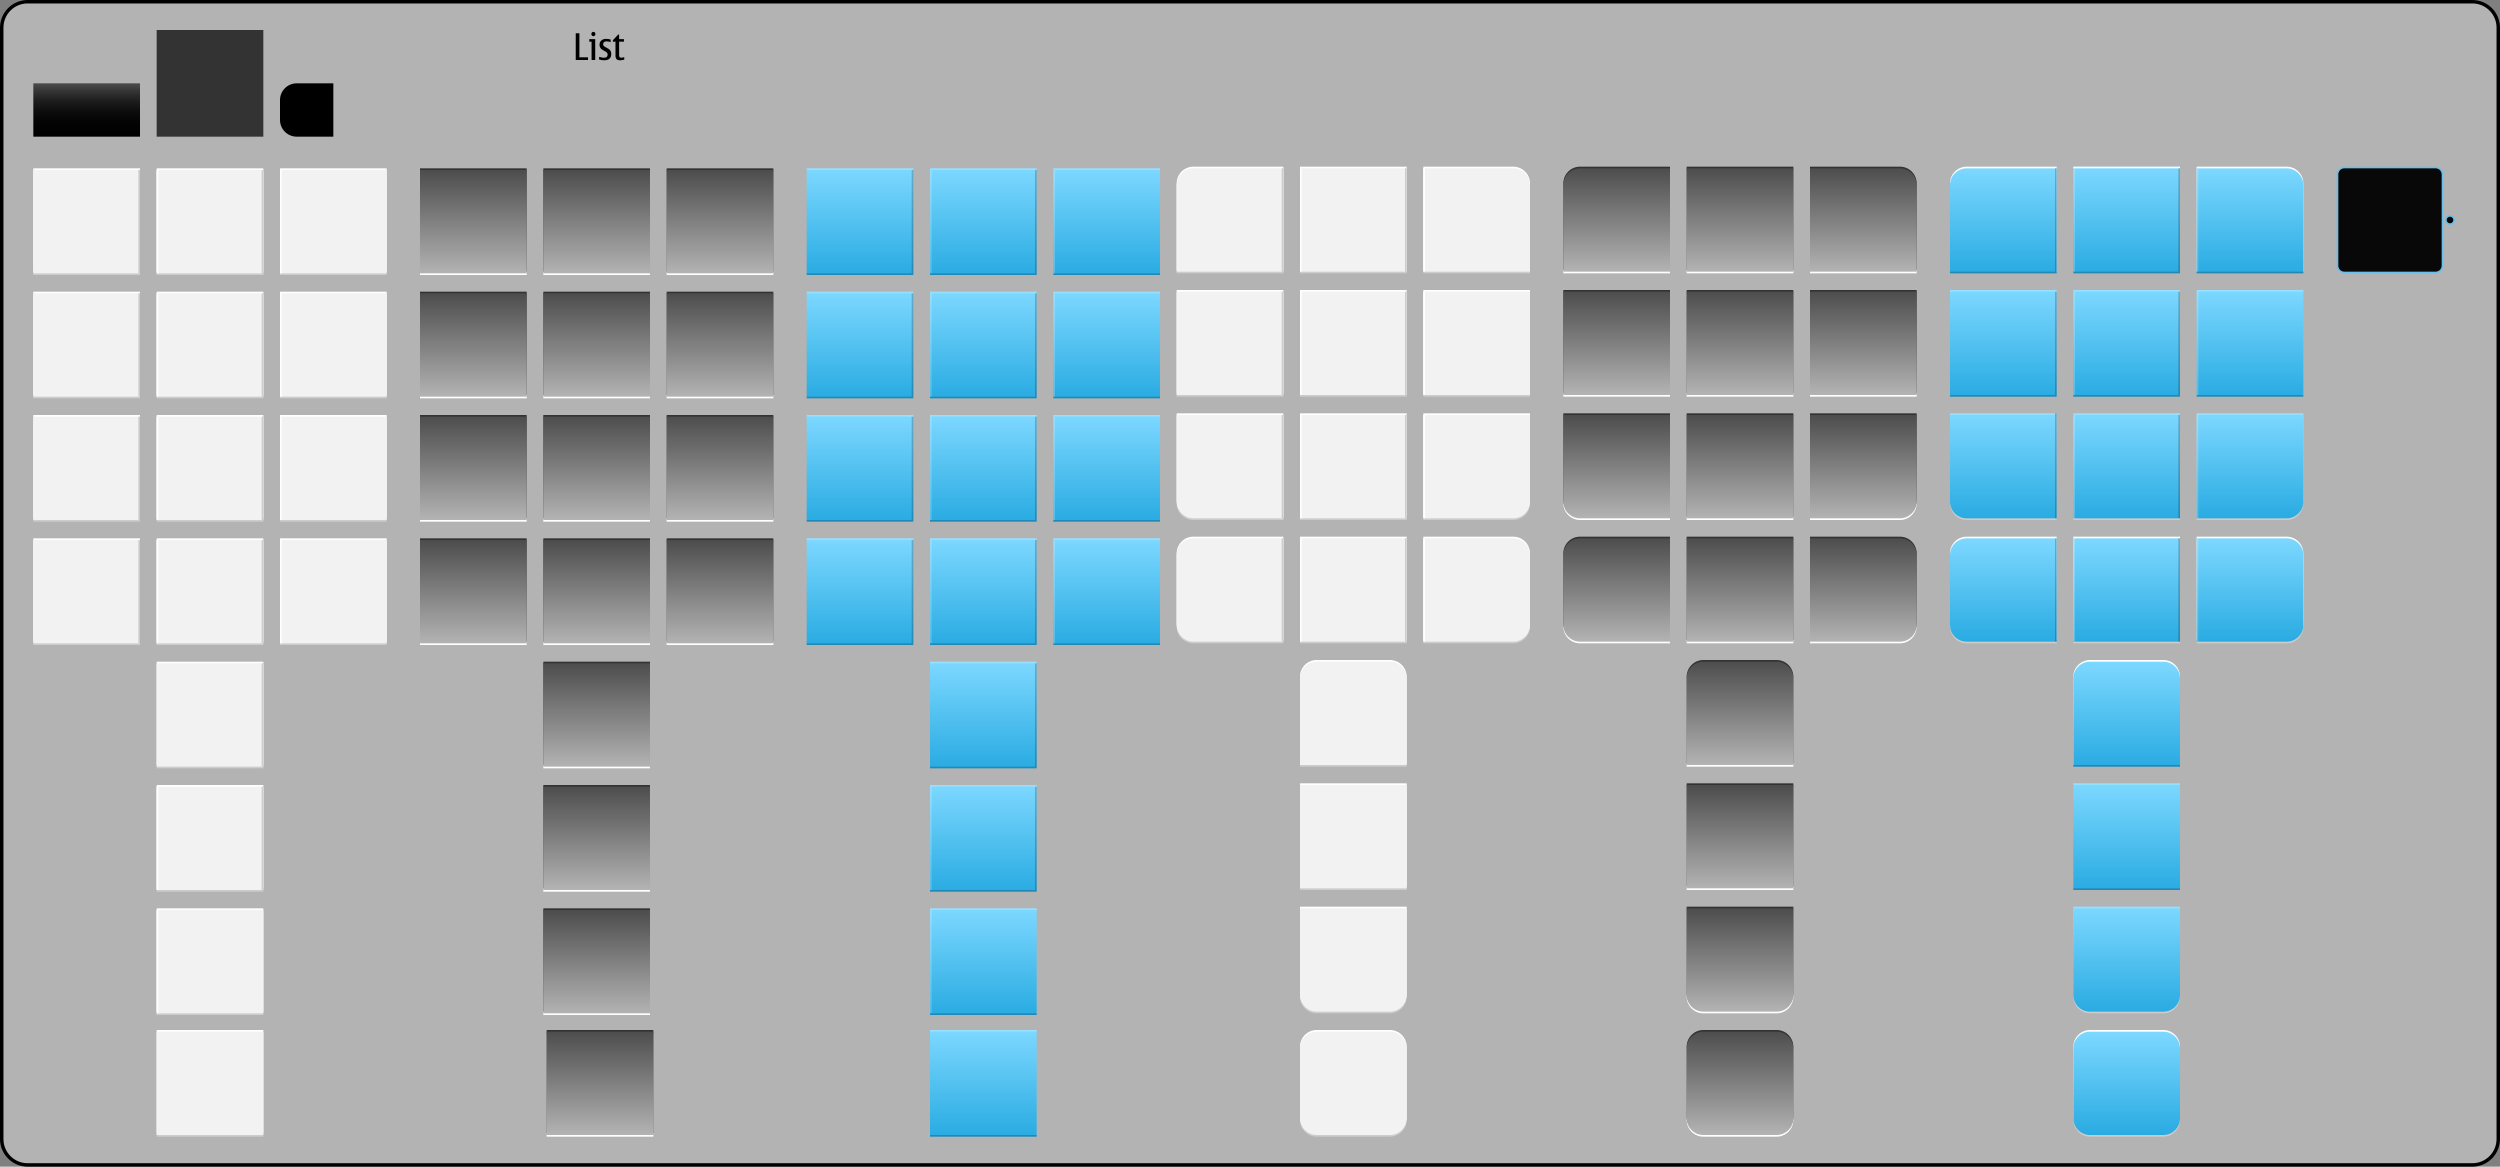 <?xml version="1.0" encoding="iso-8859-1"?>
<!-- Generator: Adobe Illustrator 14.0.0, SVG Export Plug-In . SVG Version: 6.00 Build 43363)  -->
<!DOCTYPE svg PUBLIC "-//W3C//DTD SVG 1.1//EN" "http://www.w3.org/Graphics/SVG/1.1/DTD/svg11.dtd">
<svg version="1.1" id="meegotouch-list-layer" xmlns="http://www.w3.org/2000/svg" xmlns:xlink="http://www.w3.org/1999/xlink"
	 x="0px" y="0px" width="1500px" height="700px" viewBox="0 0 1500 700" style="enable-background:new 0 0 1500 700;"
	 xml:space="preserve">
<rect x="0" y="0" width="1500" height="700" fill="#808080" stroke="none"/>
<g id="meegotouch-list">
	<g id="MeegotouchListThemeTemplateHelper">
		<g>
			<path style="fill:#B3B3B3;" d="M16.562,698.965C8,698.965,1.035,692,1.035,683.438V16.562C1.035,8,8,1.035,16.562,1.035h1466.877
				c8.562,0,15.526,6.965,15.526,15.526v666.877c0,8.562-6.965,15.526-15.526,15.526H16.562z"/>
			<g>
				<path d="M1483.438,2.07c7.99,0,14.491,6.5,14.491,14.491v666.877c0,7.99-6.501,14.491-14.491,14.491H16.562
					c-7.991,0-14.491-6.501-14.491-14.491V16.562c0-7.991,6.5-14.491,14.491-14.491H1483.438 M1483.438,0H16.562
					C7.453,0,0,7.453,0,16.562v666.877C0,692.547,7.453,700,16.562,700h1466.877c9.108,0,16.562-7.453,16.562-16.562V16.562
					C1500,7.453,1492.547,0,1483.438,0L1483.438,0z"/>
			</g>
		</g>
		<path d="M345.439,35.998V19.969h2.206v14.417h5.168v1.612H345.439z"/>
		<path d="M357.131,35.998h-2.185V24.989h-1.363v-1.495h3.548V35.998z M356.044,19.108c0.334,0,0.624,0.129,0.866,0.387
			c0.242,0.259,0.364,0.563,0.364,0.914c0,0.358-0.12,0.665-0.359,0.919c-0.239,0.255-0.53,0.382-0.871,0.382
			c-0.348,0-0.644-0.127-0.882-0.382c-0.24-0.254-0.359-0.561-0.359-0.919c0-0.366,0.119-0.674,0.359-0.925
			C355.4,19.234,355.696,19.108,356.044,19.108z"/>
		<path d="M362.535,36.17c-0.896,0-1.918-0.139-3.066-0.418v-1.646c1.23,0.351,2.201,0.526,2.912,0.526
			c0.731,0,1.282-0.159,1.65-0.479c0.37-0.318,0.555-0.797,0.555-1.436c0-0.372-0.117-0.721-0.35-1.048
			c-0.232-0.325-0.814-0.726-1.742-1.198c-0.596-0.301-1.076-0.586-1.446-0.855c-0.369-0.269-0.684-0.631-0.944-1.086
			c-0.259-0.455-0.389-1.02-0.389-1.693c0-1.082,0.367-1.939,1.103-2.574c0.734-0.635,1.677-0.951,2.824-0.951
			c1.006,0,1.915,0.133,2.728,0.397v1.569c-0.855-0.309-1.685-0.462-2.491-0.462c-0.67,0-1.171,0.15-1.501,0.451
			c-0.333,0.302-0.498,0.753-0.498,1.354c0,0.316,0.105,0.611,0.317,0.887c0.212,0.277,0.741,0.626,1.589,1.049
			c0.616,0.301,1.125,0.594,1.528,0.877s0.743,0.666,1.021,1.15c0.276,0.482,0.415,1.09,0.415,1.822
			c0,1.232-0.364,2.168-1.093,2.806C364.929,35.852,363.889,36.17,362.535,36.17z"/>
		<path d="M371.978,36.17c-0.929,0-1.608-0.227-2.039-0.682s-0.646-1.182-0.646-2.178v-8.321h-1.57v-0.86l3.188-3.408h0.565v2.773
			h2.901v1.495h-2.901v7.945c0,0.681,0.105,1.13,0.317,1.349s0.533,0.328,0.964,0.328c0.443,0,1.046-0.104,1.804-0.312v1.483
			C373.646,36.041,372.785,36.17,371.978,36.17z"/>
	</g>
	<g id="meegotouch-scroll-bubble-arrow">
		<polygon style="opacity:0;" points="1466,124 1474,132 1466,140 		"/>
		<g style="opacity:0.95;">
			<path d="M1470,134.5c-1.379,0-2.5-1.122-2.5-2.5s1.121-2.5,2.5-2.5s2.5,1.122,2.5,2.5S1471.379,134.5,1470,134.5L1470,134.5z"/>
			<path style="fill:#66C0EF;" d="M1470,130c1.103,0,2,0.897,2,2s-0.897,2-2,2s-2-0.897-2-2S1468.897,130,1470,130 M1470,129
				c-1.657,0-3,1.343-3,3c0,1.656,1.343,3,3,3s3-1.344,3-3C1473,130.343,1471.657,129,1470,129L1470,129z"/>
		</g>
	</g>
	<g id="meegotouch-scroll-bubble-background">
		<g style="opacity:0.95;">
			<path d="M1406.619,163.5c-2.271,0-4.119-1.848-4.119-4.119v-54.763c0-2.271,1.848-4.119,4.119-4.119h54.762
				c2.271,0,4.119,1.848,4.119,4.119v54.763c0,2.271-1.848,4.119-4.119,4.119H1406.619z"/>
			<path style="fill:#66C0EF;" d="M1461.381,101c1.996,0,3.619,1.623,3.619,3.619v54.763c0,1.996-1.623,3.619-3.619,3.619h-54.762
				c-1.996,0-3.619-1.623-3.619-3.619v-54.763c0-1.996,1.623-3.619,3.619-3.619H1461.381 M1461.381,100h-54.762
				c-2.541,0-4.619,2.079-4.619,4.619v54.763c0,2.54,2.078,4.619,4.619,4.619h54.762c2.541,0,4.619-2.079,4.619-4.619v-54.763
				C1466,102.079,1463.922,100,1461.381,100L1461.381,100z"/>
		</g>
	</g>
	<g id="meegotouch-list-background-selected">
		<path style="fill:#CCCCCC;" d="M1308,672c0,5.5-4.5,10-10,10h-44c-5.5,0-10-4.5-10-10v-42c0-5.5,4.5-10,10-10h44
			c5.5,0,10,4.5,10,10V672z"/>
		<path style="fill:#FFFFFF;" d="M1308,670c0,5.5-4.5,10-10,10h-44c-5.5,0-10-4.5-10-10v-42c0-5.5,4.5-10,10-10h44
			c5.5,0,10,4.5,10,10V670z"/>
		<linearGradient id="SVGID_1_" gradientUnits="userSpaceOnUse" x1="1276" y1="681" x2="1276" y2="619">
			<stop  offset="0" style="stop-color:#29ABE2"/>
			<stop  offset="1" style="stop-color:#7DD8FF"/>
		</linearGradient>
		<path style="fill:url(#SVGID_1_);" d="M1308,671c0,5.5-4.5,10-10,10h-44c-5.5,0-10-4.5-10-10v-42c0-5.5,4.5-10,10-10h44
			c5.5,0,10,4.5,10,10V671z"/>
	</g>
	<g id="meegotouch-list-background-selected-vertical-bottom">
		<path style="fill:#CCCCCC;" d="M1308,545v53c0,5.5-4.5,10-10,10h-44c-5.5,0-10-4.5-10-10v-53H1308z"/>
		<linearGradient id="SVGID_2_" gradientUnits="userSpaceOnUse" x1="1276" y1="607" x2="1276" y2="544">
			<stop  offset="0" style="stop-color:#29ABE2"/>
			<stop  offset="1" style="stop-color:#7DD8FF"/>
		</linearGradient>
		<path style="fill:url(#SVGID_2_);" d="M1308,544v53c0,5.5-4.5,10-10,10h-44c-5.5,0-10-4.5-10-10v-53H1308z"/>
		<rect x="1244" y="544" style="opacity:0.2;fill:#FFFFFF;" width="64" height="1"/>
	</g>
	<g id="meegotouch-list-background-selected-vertical-center">
		<linearGradient id="SVGID_3_" gradientUnits="userSpaceOnUse" x1="1276" y1="534" x2="1276" y2="470">
			<stop  offset="0" style="stop-color:#29ABE2"/>
			<stop  offset="1" style="stop-color:#7DD8FF"/>
		</linearGradient>
		<rect x="1244" y="470" style="fill:url(#SVGID_3_);" width="64" height="64"/>
		<rect x="1244" y="533" style="opacity:0.2;" width="64" height="1"/>
		<rect x="1244" y="470.001" style="opacity:0.2;fill:#FFFFFF;" width="64" height="1"/>
	</g>
	<g id="meegotouch-list-background-selected-vertical-top">
		<path style="fill:#FFFFFF;" d="M1244,459v-53c0-5.5,4.5-10,10-10h44c5.5,0,10,4.5,10,10v53H1244z"/>
		<linearGradient id="SVGID_4_" gradientUnits="userSpaceOnUse" x1="1276" y1="460" x2="1276" y2="397">
			<stop  offset="0" style="stop-color:#29ABE2"/>
			<stop  offset="1" style="stop-color:#7DD8FF"/>
		</linearGradient>
		<path style="fill:url(#SVGID_4_);" d="M1244,460v-53c0-5.5,4.5-10,10-10h44c5.5,0,10,4.5,10,10v53H1244z"/>
		<rect x="1244" y="459" style="opacity:0.2;" width="64" height="1"/>
	</g>
	<g id="meegotouch-list-background-selected-horizontal-right">
		<path style="fill:#CCCCCC;" d="M1318,324h54c5.5,0,10,4.5,10,10v42c0,5.5-4.5,10-10,10h-54V324z"/>
		<path style="fill:#FFFFFF;" d="M1318,322h54c5.5,0,10,4.5,10,10v42c0,5.5-4.5,10-10,10h-54V322z"/>
		<linearGradient id="SVGID_5_" gradientUnits="userSpaceOnUse" x1="1350" y1="385" x2="1350" y2="323">
			<stop  offset="0" style="stop-color:#29ABE2"/>
			<stop  offset="1" style="stop-color:#7DD8FF"/>
		</linearGradient>
		<path style="fill:url(#SVGID_5_);" d="M1318,323h54c5.5,0,10,4.5,10,10v42c0,5.5-4.5,10-10,10h-54V323z"/>
		<rect x="1318" y="323" style="opacity:0.2;fill:#FFFFFF;" width="1" height="62"/>
	</g>
	<g id="meegotouch-list-background-selected-horizontal-center">
		<rect x="1244" y="324" style="fill:#CCCCCC;" width="64" height="62"/>
		<rect x="1244" y="322" style="fill:#FFFFFF;" width="64" height="62"/>
		<linearGradient id="SVGID_6_" gradientUnits="userSpaceOnUse" x1="1276" y1="385" x2="1276" y2="323">
			<stop  offset="0" style="stop-color:#29ABE2"/>
			<stop  offset="1" style="stop-color:#7DD8FF"/>
		</linearGradient>
		<rect x="1244" y="323" style="fill:url(#SVGID_6_);" width="64" height="62"/>
		<rect x="1307" y="323" style="opacity:0.2;" width="1" height="62"/>
		<rect x="1244" y="323" style="opacity:0.2;fill:#FFFFFF;" width="1" height="62"/>
	</g>
	<g id="meegotouch-list-background-selected-horizontal-left">
		<path style="fill:#CCCCCC;" d="M1234,386h-54c-5.5,0-10-4.5-10-10v-42c0-5.5,4.5-10,10-10h54V386z"/>
		<path style="fill:#FFFFFF;" d="M1234,384h-54c-5.5,0-10-4.5-10-10v-42c0-5.5,4.5-10,10-10h54V384z"/>
		<linearGradient id="SVGID_7_" gradientUnits="userSpaceOnUse" x1="1202" y1="385" x2="1202" y2="323">
			<stop  offset="0" style="stop-color:#29ABE2"/>
			<stop  offset="1" style="stop-color:#7DD8FF"/>
		</linearGradient>
		<path style="fill:url(#SVGID_7_);" d="M1234,385h-54c-5.5,0-10-4.5-10-10v-42c0-5.5,4.5-10,10-10h54V385z"/>
		<rect x="1233" y="323" style="opacity:0.2;" width="1" height="62"/>
	</g>
	<g id="meegotouch-list-background-selected-bottom-right">
		<path style="fill:#CCCCCC;" d="M1372,312c5.5,0,10-4.5,10-10v-53h-64v63H1372z"/>
		<linearGradient id="SVGID_8_" gradientUnits="userSpaceOnUse" x1="1350" y1="311" x2="1350" y2="248">
			<stop  offset="0" style="stop-color:#29ABE2"/>
			<stop  offset="1" style="stop-color:#7DD8FF"/>
		</linearGradient>
		<path style="fill:url(#SVGID_8_);" d="M1372,311c5.5,0,10-4.5,10-10v-53h-64v63H1372z"/>
		<rect x="1318" y="248" style="opacity:0.2;fill:#FFFFFF;" width="1" height="63"/>
		<rect x="1319" y="248" style="opacity:0.2;fill:#FFFFFF;" width="63" height="1"/>
	</g>
	<g id="meegotouch-list-background-selected-bottom">
		<rect x="1244" y="250" style="fill:#CCCCCC;" width="64" height="62"/>
		<linearGradient id="SVGID_9_" gradientUnits="userSpaceOnUse" x1="1276" y1="311" x2="1276" y2="248">
			<stop  offset="0" style="stop-color:#29ABE2"/>
			<stop  offset="1" style="stop-color:#7DD8FF"/>
		</linearGradient>
		<rect x="1244" y="248" style="fill:url(#SVGID_9_);" width="64" height="63"/>
		<rect x="1244" y="248" style="opacity:0.2;fill:#FFFFFF;" width="64" height="1"/>
		<rect x="1307" y="249" style="opacity:0.2;" width="1" height="62"/>
		<rect x="1244" y="249" style="opacity:0.2;fill:#FFFFFF;" width="1" height="62"/>
	</g>
	<g id="meegotouch-list-background-selected-bottom-left">
		<path style="fill:#CCCCCC;" d="M1170,302c0,5.5,4.5,10,10,10h54v-63h-64V302z"/>
		<linearGradient id="SVGID_10_" gradientUnits="userSpaceOnUse" x1="1202" y1="311" x2="1202" y2="248">
			<stop  offset="0" style="stop-color:#29ABE2"/>
			<stop  offset="1" style="stop-color:#7DD8FF"/>
		</linearGradient>
		<path style="fill:url(#SVGID_10_);" d="M1170,301c0,5.5,4.5,10,10,10h54v-63h-64V301z"/>
		<rect x="1233" y="248" style="opacity:0.2;" width="1" height="63"/>
		<rect x="1170" y="248" style="opacity:0.2;fill:#FFFFFF;" width="63" height="1"/>
	</g>
	<g id="meegotouch-list-background-selected-center-right">
		<linearGradient id="SVGID_11_" gradientUnits="userSpaceOnUse" x1="1350" y1="238" x2="1350" y2="174">
			<stop  offset="0" style="stop-color:#29ABE2"/>
			<stop  offset="1" style="stop-color:#7DD8FF"/>
		</linearGradient>
		<rect x="1318" y="174" style="fill:url(#SVGID_11_);" width="64" height="64"/>
		<rect x="1318" y="237" style="opacity:0.2;" width="64" height="1"/>
		<rect x="1318" y="174" style="opacity:0.2;fill:#FFFFFF;" width="64" height="1"/>
		<rect x="1318" y="175" style="opacity:0.2;fill:#FFFFFF;" width="1" height="62"/>
	</g>
	<g id="meegotouch-list-background-selected-center">
		<linearGradient id="SVGID_12_" gradientUnits="userSpaceOnUse" x1="1276" y1="238" x2="1276" y2="174">
			<stop  offset="0" style="stop-color:#29ABE2"/>
			<stop  offset="1" style="stop-color:#7DD8FF"/>
		</linearGradient>
		<rect x="1244" y="174" style="fill:url(#SVGID_12_);" width="64" height="64"/>
		<rect x="1244" y="237" style="opacity:0.2;" width="64" height="1"/>
		<rect x="1244" y="174" style="opacity:0.2;fill:#FFFFFF;" width="64" height="1"/>
		<rect x="1307" y="175" style="opacity:0.2;" width="1" height="62"/>
		<rect x="1244" y="175" style="opacity:0.2;fill:#FFFFFF;" width="1" height="62"/>
	</g>
	<g id="meegotouch-list-background-selected-center-left">
		<linearGradient id="SVGID_13_" gradientUnits="userSpaceOnUse" x1="1202" y1="238" x2="1202" y2="174">
			<stop  offset="0" style="stop-color:#29ABE2"/>
			<stop  offset="1" style="stop-color:#7DD8FF"/>
		</linearGradient>
		<rect x="1170" y="174" style="fill:url(#SVGID_13_);" width="64" height="64"/>
		<rect x="1170" y="237" style="opacity:0.2;" width="64" height="1"/>
		<rect x="1170" y="174" style="opacity:0.2;fill:#FFFFFF;" width="64" height="1"/>
		<rect x="1233" y="175" style="opacity:0.2;" width="1" height="62"/>
	</g>
	<g id="meegotouch-list-background-selected-top-right">
		<path style="fill:#FFFFFF;" d="M1382,110c0-5.5-4.5-10-10-10h-54v63h64V110z"/>
		<linearGradient id="SVGID_14_" gradientUnits="userSpaceOnUse" x1="1350" y1="164" x2="1350" y2="101">
			<stop  offset="0" style="stop-color:#29ABE2"/>
			<stop  offset="1" style="stop-color:#7DD8FF"/>
		</linearGradient>
		<path style="fill:url(#SVGID_14_);" d="M1382,111c0-5.5-4.5-10-10-10h-54v63h64V111z"/>
		<rect x="1318" y="101" style="opacity:0.2;fill:#FFFFFF;" width="1" height="62"/>
		<rect x="1318" y="163" style="opacity:0.2;" width="64" height="1"/>
	</g>
	<g id="meegotouch-list-background-selected-top-center">
		<linearGradient id="SVGID_15_" gradientUnits="userSpaceOnUse" x1="1276" y1="164" x2="1276" y2="100">
			<stop  offset="0" style="stop-color:#29ABE2"/>
			<stop  offset="1" style="stop-color:#7DD8FF"/>
		</linearGradient>
		<rect x="1244" y="100" style="fill:url(#SVGID_15_);" width="64" height="64"/>
		<rect x="1244" y="163" style="opacity:0.2;" width="64" height="1"/>
		<rect x="1244" y="100" style="fill:#FFFFFF;" width="64" height="1"/>
		<rect x="1307" y="101" style="opacity:0.2;" width="1" height="62"/>
		<rect x="1244" y="101" style="opacity:0.2;fill:#FFFFFF;" width="1" height="62"/>
	</g>
	<g id="meegotouch-list-background-selected-top-left">
		<path style="fill:#FFFFFF;" d="M1170,110c0-5.5,4.5-10,10-10h54v63h-64V110z"/>
		<linearGradient id="SVGID_16_" gradientUnits="userSpaceOnUse" x1="1202" y1="164" x2="1202" y2="101">
			<stop  offset="0" style="stop-color:#29ABE2"/>
			<stop  offset="1" style="stop-color:#7DD8FF"/>
		</linearGradient>
		<path style="fill:url(#SVGID_16_);" d="M1170,111c0-5.5,4.5-10,10-10h54v63h-64V111z"/>
		<rect x="1233" y="101" style="opacity:0.2;" width="1" height="62"/>
		<rect x="1170" y="163" style="opacity:0.2;" width="64" height="1"/>
	</g>
	<g id="meegotouch-list-background-pressed">
		<path style="fill:#FFFFFF;" d="M1076,672c0,5.5-4.5,10-10,10h-44c-5.5,0-10-4.5-10-10v-42c0-5.5,4.5-10,10-10h44
			c5.5,0,10,4.5,10,10V672z"/>
		<path style="fill:#333333;" d="M1076,670c0,5.5-4.5,10-10,10h-44c-5.5,0-10-4.5-10-10v-42c0-5.5,4.5-10,10-10h44
			c5.5,0,10,4.5,10,10V670z"/>
		<linearGradient id="SVGID_17_" gradientUnits="userSpaceOnUse" x1="1044" y1="681" x2="1044" y2="619">
			<stop  offset="0" style="stop-color:#B3B3B3"/>
			<stop  offset="1" style="stop-color:#4D4D4D"/>
		</linearGradient>
		<path style="fill:url(#SVGID_17_);" d="M1076,671c0,5.5-4.5,10-10,10h-44c-5.5,0-10-4.5-10-10v-42c0-5.5,4.5-10,10-10h44
			c5.5,0,10,4.5,10,10V671z"/>
	</g>
	<g id="meegotouch-list-background-pressed-vertical-bottom">
		<path style="fill:#FFFFFF;" d="M1076,546v52c0,5.5-4.5,10-10,10h-44c-5.5,0-10-4.5-10-10v-52H1076z"/>
		<path style="fill:#333333;" d="M1076,544v52c0,5.5-4.5,10-10,10h-44c-5.5,0-10-4.5-10-10v-52H1076z"/>
		<linearGradient id="SVGID_18_" gradientUnits="userSpaceOnUse" x1="1044" y1="607" x2="1044" y2="545">
			<stop  offset="0" style="stop-color:#B3B3B3"/>
			<stop  offset="1" style="stop-color:#4D4D4D"/>
		</linearGradient>
		<path style="fill:url(#SVGID_18_);" d="M1076,545v52c0,5.5-4.5,10-10,10h-44c-5.5,0-10-4.5-10-10v-52H1076z"/>
	</g>
	<g id="meegotouch-list-background-pressed-vertical-center">
		<rect x="1012" y="472" style="fill:#FFFFFF;" width="64" height="62"/>
		<rect x="1012" y="470" style="fill:#333333;" width="64" height="62"/>
		<linearGradient id="SVGID_19_" gradientUnits="userSpaceOnUse" x1="1044" y1="533" x2="1044" y2="471">
			<stop  offset="0" style="stop-color:#B3B3B3"/>
			<stop  offset="1" style="stop-color:#4D4D4D"/>
		</linearGradient>
		<rect x="1012" y="471" style="fill:url(#SVGID_19_);" width="64" height="62"/>
	</g>
	<g id="meegotouch-list-background-pressed-vertical-top">
		<path style="fill:#FFFFFF;" d="M1012,460v-52c0-5.5,4.5-10,10-10h44c5.5,0,10,4.5,10,10v52H1012z"/>
		<path style="fill:#333333;" d="M1012,458v-52c0-5.5,4.5-10,10-10h44c5.5,0,10,4.5,10,10v52H1012z"/>
		<linearGradient id="SVGID_20_" gradientUnits="userSpaceOnUse" x1="1044" y1="459" x2="1044" y2="397">
			<stop  offset="0" style="stop-color:#B3B3B3"/>
			<stop  offset="1" style="stop-color:#4D4D4D"/>
		</linearGradient>
		<path style="fill:url(#SVGID_20_);" d="M1012,459v-52c0-5.5,4.5-10,10-10h44c5.5,0,10,4.5,10,10v52H1012z"/>
	</g>
	<g id="meegotouch-list-background-pressed-horizontal-right">
		<path style="fill:#FFFFFF;" d="M1086,324h54c5.5,0,10,4.5,10,10v42c0,5.5-4.5,10-10,10h-54V324z"/>
		<path style="fill:#333333;" d="M1086,322h54c5.5,0,10,4.5,10,10v42c0,5.5-4.5,10-10,10h-54V322z"/>
		<linearGradient id="SVGID_21_" gradientUnits="userSpaceOnUse" x1="1118" y1="385" x2="1118" y2="323">
			<stop  offset="0" style="stop-color:#B3B3B3"/>
			<stop  offset="1" style="stop-color:#4D4D4D"/>
		</linearGradient>
		<path style="fill:url(#SVGID_21_);" d="M1086,323h54c5.5,0,10,4.5,10,10v42c0,5.5-4.5,10-10,10h-54V323z"/>
	</g>
	<g id="meegotouch-list-background-pressed-horizontal-center">
		<rect x="1012" y="324" style="fill:#FFFFFF;" width="64" height="62"/>
		<rect x="1012" y="322" style="fill:#333333;" width="64" height="62"/>
		<linearGradient id="SVGID_22_" gradientUnits="userSpaceOnUse" x1="1044" y1="385" x2="1044" y2="323">
			<stop  offset="0" style="stop-color:#B3B3B3"/>
			<stop  offset="1" style="stop-color:#4D4D4D"/>
		</linearGradient>
		<rect x="1012" y="323" style="fill:url(#SVGID_22_);" width="64" height="62"/>
	</g>
	<g id="meegotouch-list-background-pressed-horizontal-left">
		<path style="fill:#FFFFFF;" d="M1002,386h-54c-5.5,0-10-4.5-10-10v-42c0-5.5,4.5-10,10-10h54V386z"/>
		<path style="fill:#333333;" d="M1002,384h-54c-5.5,0-10-4.5-10-10v-42c0-5.5,4.5-10,10-10h54V384z"/>
		<linearGradient id="SVGID_23_" gradientUnits="userSpaceOnUse" x1="970" y1="385" x2="970" y2="323">
			<stop  offset="0" style="stop-color:#B3B3B3"/>
			<stop  offset="1" style="stop-color:#4D4D4D"/>
		</linearGradient>
		<path style="fill:url(#SVGID_23_);" d="M1002,385h-54c-5.5,0-10-4.5-10-10v-42c0-5.5,4.5-10,10-10h54V385z"/>
	</g>
	<g id="meegotouch-list-background-pressed-bottom-right">
		<path style="fill:#FFFFFF;" d="M1140,312c5.5,0,10-4.5,10-10v-52h-64v62H1140z"/>
		<path style="fill:#333333;" d="M1140,310c5.5,0,10-4.5,10-10v-52h-64v62H1140z"/>
		<linearGradient id="SVGID_24_" gradientUnits="userSpaceOnUse" x1="1118" y1="311" x2="1118" y2="249">
			<stop  offset="0" style="stop-color:#B3B3B3"/>
			<stop  offset="1" style="stop-color:#4D4D4D"/>
		</linearGradient>
		<path style="fill:url(#SVGID_24_);" d="M1140,311c5.5,0,10-4.5,10-10v-52h-64v62H1140z"/>
	</g>
	<g id="meegotouch-list-background-pressed-center-bottom">
		<rect x="1012" y="250" style="fill:#FFFFFF;" width="64" height="62"/>
		<rect x="1012" y="248" style="fill:#333333;" width="64" height="62"/>
		<linearGradient id="SVGID_25_" gradientUnits="userSpaceOnUse" x1="1044" y1="311" x2="1044" y2="249">
			<stop  offset="0" style="stop-color:#B3B3B3"/>
			<stop  offset="1" style="stop-color:#4D4D4D"/>
		</linearGradient>
		<rect x="1012" y="249" style="fill:url(#SVGID_25_);" width="64" height="62"/>
	</g>
	<g id="meegotouch-list-background-pressed-bottom-left">
		<path style="fill:#FFFFFF;" d="M938,302c0,5.5,4.5,10,10,10h54v-62h-64V302z"/>
		<path style="fill:#333333;" d="M938,300c0,5.5,4.5,10,10,10h54v-62h-64V300z"/>
		<linearGradient id="SVGID_26_" gradientUnits="userSpaceOnUse" x1="970" y1="311" x2="970" y2="249">
			<stop  offset="0" style="stop-color:#B3B3B3"/>
			<stop  offset="1" style="stop-color:#4D4D4D"/>
		</linearGradient>
		<path style="fill:url(#SVGID_26_);" d="M938,301c0,5.5,4.5,10,10,10h54v-62h-64V301z"/>
	</g>
	<g id="meegotouch-list-background-pressed-center-right">
		<rect x="1086" y="176" style="fill:#FFFFFF;" width="64" height="62"/>
		<rect x="1086" y="174" style="fill:#333333;" width="64" height="62"/>
		<linearGradient id="SVGID_27_" gradientUnits="userSpaceOnUse" x1="1118" y1="237" x2="1118" y2="175">
			<stop  offset="0" style="stop-color:#B3B3B3"/>
			<stop  offset="1" style="stop-color:#4D4D4D"/>
		</linearGradient>
		<rect x="1086" y="175" style="fill:url(#SVGID_27_);" width="64" height="62"/>
	</g>
	<g id="meegotouch-list-background-pressed-center">
		<rect x="1012" y="176" style="fill:#FFFFFF;" width="64" height="62"/>
		<rect x="1012" y="174" style="fill:#333333;" width="64" height="62"/>
		<linearGradient id="SVGID_28_" gradientUnits="userSpaceOnUse" x1="1044" y1="237" x2="1044" y2="175">
			<stop  offset="0" style="stop-color:#B3B3B3"/>
			<stop  offset="1" style="stop-color:#4D4D4D"/>
		</linearGradient>
		<rect x="1012" y="175" style="fill:url(#SVGID_28_);" width="64" height="62"/>
	</g>
	<g id="meegotouch-list-background-pressed-center-left">
		<rect x="938" y="176" style="fill:#FFFFFF;" width="64" height="62"/>
		<rect x="938" y="174" style="fill:#333333;" width="64" height="62"/>
		<linearGradient id="SVGID_29_" gradientUnits="userSpaceOnUse" x1="970" y1="237" x2="970" y2="175">
			<stop  offset="0" style="stop-color:#B3B3B3"/>
			<stop  offset="1" style="stop-color:#4D4D4D"/>
		</linearGradient>
		<rect x="938" y="175" style="fill:url(#SVGID_29_);" width="64" height="62"/>
	</g>
	<g id="meegotouch-list-background-pressed-top-right">
		<path style="fill:#FFFFFF;" d="M1150,112c0-5.5-4.5-10-10-10h-54v62h64V112z"/>
		<path style="fill:#333333;" d="M1150,110c0-5.5-4.5-10-10-10h-54v62h64V110z"/>
		<linearGradient id="SVGID_30_" gradientUnits="userSpaceOnUse" x1="1118" y1="163" x2="1118" y2="101">
			<stop  offset="0" style="stop-color:#B3B3B3"/>
			<stop  offset="1" style="stop-color:#4D4D4D"/>
		</linearGradient>
		<path style="fill:url(#SVGID_30_);" d="M1150,111c0-5.5-4.5-10-10-10h-54v62h64V111z"/>
	</g>
	<g id="meegotouch-list-background-pressed-top-center">
		<rect x="1012" y="102" style="fill:#FFFFFF;" width="64" height="62"/>
		<rect x="1012" y="100" style="fill:#333333;" width="64" height="62"/>
		<linearGradient id="SVGID_31_" gradientUnits="userSpaceOnUse" x1="1044" y1="163" x2="1044" y2="101">
			<stop  offset="0" style="stop-color:#B3B3B3"/>
			<stop  offset="1" style="stop-color:#4D4D4D"/>
		</linearGradient>
		<rect x="1012" y="101" style="fill:url(#SVGID_31_);" width="64" height="62"/>
	</g>
	<g id="meegotouch-list-background-pressed-top-left">
		<path style="fill:#FFFFFF;" d="M938,112c0-5.5,4.5-10,10-10h54v62h-64V112z"/>
		<path style="fill:#333333;" d="M938,110c0-5.5,4.5-10,10-10h54v62h-64V110z"/>
		<linearGradient id="SVGID_32_" gradientUnits="userSpaceOnUse" x1="970" y1="163" x2="970" y2="101">
			<stop  offset="0" style="stop-color:#B3B3B3"/>
			<stop  offset="1" style="stop-color:#4D4D4D"/>
		</linearGradient>
		<path style="fill:url(#SVGID_32_);" d="M938,111c0-5.5,4.5-10,10-10h54v62h-64V111z"/>
	</g>
	<g id="meegotouch-list-background">
		<path style="fill:#CCCCCC;" d="M844,672c0,5.5-4.5,10-10,10h-44c-5.5,0-10-4.5-10-10v-42c0-5.5,4.5-10,10-10h44
			c5.5,0,10,4.5,10,10V672z"/>
		<path style="fill:#FFFFFF;" d="M844,670c0,5.5-4.5,10-10,10h-44c-5.5,0-10-4.5-10-10v-42c0-5.5,4.5-10,10-10h44
			c5.5,0,10,4.5,10,10V670z"/>
		<path style="fill:#F2F2F2;" d="M844,671c0,5.5-4.5,10-10,10h-44c-5.5,0-10-4.5-10-10v-42c0-5.5,4.5-10,10-10h44
			c5.5,0,10,4.5,10,10V671z"/>
	</g>
	<g id="meegotouch-list-background-vertical-bottom">
		<path style="fill:#CCCCCC;" d="M844,546v52c0,5.5-4.5,10-10,10h-44c-5.5,0-10-4.5-10-10v-52H844z"/>
		<path style="fill:#FFFFFF;" d="M844,544v52c0,5.5-4.5,10-10,10h-44c-5.5,0-10-4.5-10-10v-52H844z"/>
		<path style="fill:#F2F2F2;" d="M844,545v52c0,5.5-4.5,10-10,10h-44c-5.5,0-10-4.5-10-10v-52H844z"/>
	</g>
	<g id="meegotouch-list-background-vertical-center">
		<rect x="780" y="472" style="fill:#CCCCCC;" width="64" height="62"/>
		<rect x="780" y="470" style="fill:#FFFFFF;" width="64" height="62"/>
		<rect x="780" y="471" style="fill:#F2F2F2;" width="64" height="62"/>
	</g>
	<g id="meegotouch-list-background-vertical-top">
		<path style="fill:#CCCCCC;" d="M780,460v-52c0-5.5,4.5-10,10-10h44c5.5,0,10,4.5,10,10v52H780z"/>
		<path style="fill:#FFFFFF;" d="M780,458v-52c0-5.5,4.5-10,10-10h44c5.5,0,10,4.5,10,10v52H780z"/>
		<path style="fill:#F2F2F2;" d="M780,459v-52c0-5.5,4.5-10,10-10h44c5.5,0,10,4.5,10,10v52H780z"/>
	</g>
	<g id="meegotouch-list-background-horizontal-right">
		<path style="fill:#CCCCCC;" d="M854,324h54c5.5,0,10,4.5,10,10v42c0,5.5-4.5,10-10,10h-54V324z"/>
		<path style="fill:#FFFFFF;" d="M854,322h54c5.5,0,10,4.5,10,10v42c0,5.5-4.5,10-10,10h-54V322z"/>
		<path style="fill:#F2F2F2;" d="M854,323h54c5.5,0,10,4.5,10,10v42c0,5.5-4.5,10-10,10h-54V323z"/>
		<rect x="854" y="323" style="fill:#FFFFFF;" width="1" height="62"/>
	</g>
	<g id="meegotouch-list-background-horizontal-center">
		<rect x="780" y="324" style="fill:#CCCCCC;" width="64" height="62"/>
		<rect x="780" y="322" style="fill:#FFFFFF;" width="64" height="62"/>
		<rect x="780" y="323" style="fill:#F2F2F2;" width="64" height="62"/>
		<rect x="843" y="323" style="fill:#CCCCCC;" width="1" height="62"/>
		<rect x="780" y="323" style="fill:#FFFFFF;" width="1" height="62"/>
	</g>
	<g id="meegotouch-list-background-horizontal-left">
		<path style="fill:#CCCCCC;" d="M770,386h-54c-5.5,0-10-4.5-10-10v-42c0-5.5,4.5-10,10-10h54V386z"/>
		<path style="fill:#FFFFFF;" d="M770,384h-54c-5.5,0-10-4.5-10-10v-42c0-5.5,4.5-10,10-10h54V384z"/>
		<path style="fill:#F2F2F2;" d="M770,385h-54c-5.5,0-10-4.5-10-10v-42c0-5.5,4.5-10,10-10h54V385z"/>
		<rect x="769" y="323" style="fill:#CCCCCC;" width="1" height="62"/>
	</g>
	<g id="meegotouch-list-background-bottom-right">
		<path style="fill:#CCCCCC;" d="M908,312c5.5,0,10-4.5,10-10v-52h-64v62H908z"/>
		<path style="fill:#FFFFFF;" d="M908,310c5.5,0,10-4.5,10-10v-52h-64v62H908z"/>
		<path style="fill:#F2F2F2;" d="M908,311c5.5,0,10-4.5,10-10v-52h-64v62H908z"/>
		<rect x="854" y="249" style="fill:#FFFFFF;" width="1" height="62"/>
	</g>
	<g id="meegotouch-list-background-bottom-center">
		<rect x="780" y="250" style="fill:#CCCCCC;" width="64" height="62"/>
		<rect x="780" y="248" style="fill:#FFFFFF;" width="64" height="62"/>
		<rect x="780" y="249" style="fill:#F2F2F2;" width="64" height="62"/>
		<rect x="843" y="249" style="fill:#CCCCCC;" width="1" height="62"/>
		<rect x="780" y="249" style="fill:#FFFFFF;" width="1" height="62"/>
	</g>
	<g id="meegotouch-list-background-bottom-left">
		<path style="fill:#CCCCCC;" d="M706,302c0,5.5,4.5,10,10,10h54v-62h-64V302z"/>
		<path style="fill:#FFFFFF;" d="M706,300c0,5.5,4.5,10,10,10h54v-62h-64V300z"/>
		<path style="fill:#F2F2F2;" d="M706,301c0,5.5,4.5,10,10,10h54v-62h-64V301z"/>
		<rect x="769" y="249" style="fill:#CCCCCC;" width="1" height="62"/>
	</g>
	<g id="meegotouch-list-background-center-right">
		<rect x="854" y="176" style="fill:#CCCCCC;" width="64" height="62"/>
		<rect x="854" y="174" style="fill:#FFFFFF;" width="64" height="62"/>
		<rect x="854" y="175" style="fill:#F2F2F2;" width="64" height="62"/>
		<rect x="854" y="175" style="fill:#FFFFFF;" width="1" height="62"/>
	</g>
	<g id="meegotouch-list-background-center">
		<rect x="780" y="176" style="fill:#CCCCCC;" width="64" height="62"/>
		<rect x="780" y="174" style="fill:#FFFFFF;" width="64" height="62"/>
		<rect x="780" y="175" style="fill:#F2F2F2;" width="64" height="62"/>
		<rect x="843" y="175" style="fill:#CCCCCC;" width="1" height="62"/>
		<rect x="780" y="175" style="fill:#FFFFFF;" width="1" height="62"/>
	</g>
	<g id="meegotouch-list-background-center-left">
		<rect x="706" y="176" style="fill:#CCCCCC;" width="64" height="62"/>
		<rect x="706" y="174" style="fill:#FFFFFF;" width="64" height="62"/>
		<rect x="706" y="175" style="fill:#F2F2F2;" width="64" height="62"/>
		<rect x="769" y="175" style="fill:#CCCCCC;" width="1" height="62"/>
	</g>
	<g id="meegotouch-list-background-top-right">
		<path style="fill:#CCCCCC;" d="M918,112c0-5.5-4.5-10-10-10h-54v62h64V112z"/>
		<path style="fill:#FFFFFF;" d="M918,110c0-5.5-4.5-10-10-10h-54v62h64V110z"/>
		<path style="fill:#F2F2F2;" d="M918,111c0-5.5-4.5-10-10-10h-54v62h64V111z"/>
		<rect x="854" y="101" style="fill:#FFFFFF;" width="1" height="62"/>
	</g>
	<g id="meegotouch-list-background-top-center">
		<rect x="780" y="102" style="fill:#CCCCCC;" width="64" height="62"/>
		<rect x="780" y="100" style="fill:#FFFFFF;" width="64" height="62"/>
		<rect x="780" y="101" style="fill:#F2F2F2;" width="64" height="62"/>
		<rect x="843" y="101" style="fill:#CCCCCC;" width="1" height="62"/>
		<rect x="780" y="101" style="fill:#FFFFFF;" width="1" height="62"/>
	</g>
	<g id="meegotouch-list-background-top-left">
		<path style="fill:#CCCCCC;" d="M706,112c0-5.5,4.5-10,10-10h54v62h-64V112z"/>
		<path style="fill:#FFFFFF;" d="M706,110c0-5.5,4.5-10,10-10h54v62h-64V110z"/>
		<path style="fill:#F2F2F2;" d="M706,111c0-5.5,4.5-10,10-10h54v62h-64V111z"/>
		<rect x="769" y="101" style="fill:#CCCCCC;" width="1" height="62"/>
	</g>
	<g id="meegotouch-list-fullwidth-background-selected">
		<linearGradient id="SVGID_33_" gradientUnits="userSpaceOnUse" x1="590" y1="682" x2="590" y2="618">
			<stop  offset="0" style="stop-color:#29ABE2"/>
			<stop  offset="1" style="stop-color:#7DD8FF"/>
		</linearGradient>
		<rect x="558" y="618" style="fill:url(#SVGID_33_);" width="64" height="64"/>
		<rect x="558" y="681" style="opacity:0.2;" width="64" height="1"/>
		<rect x="558" y="618" style="opacity:0.2;fill:#FFFFFF;" width="64" height="1"/>
	</g>
	<g id="meegotouch-list-fullwidth-background-selected-vertical-bottom">
		<linearGradient id="SVGID_34_" gradientUnits="userSpaceOnUse" x1="590" y1="609" x2="590" y2="545">
			<stop  offset="0" style="stop-color:#29ABE2"/>
			<stop  offset="1" style="stop-color:#7DD8FF"/>
		</linearGradient>
		<rect x="558" y="545" style="fill:url(#SVGID_34_);" width="64" height="64"/>
		<rect x="558" y="608" style="opacity:0.2;" width="64" height="1"/>
		<rect x="558" y="546" style="opacity:0.2;fill:#FFFFFF;" width="1" height="62"/>
		<rect x="558" y="545" style="opacity:0.2;fill:#FFFFFF;" width="64" height="1"/>
	</g>
	<g id="meegotouch-list-fullwidth-background-selected-vertical-center">
		<linearGradient id="SVGID_35_" gradientUnits="userSpaceOnUse" x1="590" y1="535" x2="590" y2="471">
			<stop  offset="0" style="stop-color:#29ABE2"/>
			<stop  offset="1" style="stop-color:#7DD8FF"/>
		</linearGradient>
		<rect x="558" y="471" style="fill:url(#SVGID_35_);" width="64" height="64"/>
		<rect x="621" y="472" style="opacity:0.2;" width="1" height="62"/>
		<rect x="558" y="534" style="opacity:0.2;" width="64" height="1"/>
		<rect x="558" y="471" style="opacity:0.2;fill:#FFFFFF;" width="64" height="1"/>
		<rect x="558" y="472" style="opacity:0.2;fill:#FFFFFF;" width="1" height="62"/>
	</g>
	<g id="meegotouch-list-fullwidth-background-selected-vertical-top">
		<linearGradient id="SVGID_36_" gradientUnits="userSpaceOnUse" x1="590" y1="461" x2="590" y2="397">
			<stop  offset="0" style="stop-color:#29ABE2"/>
			<stop  offset="1" style="stop-color:#7DD8FF"/>
		</linearGradient>
		<rect x="558" y="397" style="fill:url(#SVGID_36_);" width="64" height="64"/>
		<rect x="558" y="460" style="opacity:0.2;" width="64" height="1"/>
		<rect x="558" y="397" style="opacity:0.2;fill:#FFFFFF;" width="64" height="1"/>
		<rect x="621" y="398" style="opacity:0.2;" width="1" height="62"/>
	</g>
	<g id="meegotouch-list-fullwidth-background-selected-horizontal-right">
		<linearGradient id="SVGID_37_" gradientUnits="userSpaceOnUse" x1="664" y1="387" x2="664" y2="323">
			<stop  offset="0" style="stop-color:#29ABE2"/>
			<stop  offset="1" style="stop-color:#7DD8FF"/>
		</linearGradient>
		<rect x="632" y="323" style="fill:url(#SVGID_37_);" width="64" height="64"/>
		<rect x="632" y="386" style="opacity:0.2;" width="64" height="1"/>
		<rect x="632" y="324" style="opacity:0.2;fill:#FFFFFF;" width="1" height="62"/>
		<rect x="632" y="323" style="opacity:0.2;fill:#FFFFFF;" width="64" height="1"/>
	</g>
	<g id="meegotouch-list-fullwidth-background-selected-horizontal-center">
		<linearGradient id="SVGID_38_" gradientUnits="userSpaceOnUse" x1="590" y1="387" x2="590" y2="323">
			<stop  offset="0" style="stop-color:#29ABE2"/>
			<stop  offset="1" style="stop-color:#7DD8FF"/>
		</linearGradient>
		<rect x="558" y="323" style="fill:url(#SVGID_38_);" width="64" height="64"/>
		<rect x="621" y="324" style="opacity:0.2;" width="1" height="62"/>
		<rect x="558" y="386" style="opacity:0.2;" width="64" height="1"/>
		<rect x="558" y="323" style="opacity:0.2;fill:#FFFFFF;" width="64" height="1"/>
		<rect x="558" y="324" style="opacity:0.2;fill:#FFFFFF;" width="1" height="62"/>
	</g>
	<g id="meegotouch-list-fullwidth-background-selected-horizontal-left">
		<linearGradient id="SVGID_39_" gradientUnits="userSpaceOnUse" x1="516" y1="387" x2="516" y2="323">
			<stop  offset="0" style="stop-color:#29ABE2"/>
			<stop  offset="1" style="stop-color:#7DD8FF"/>
		</linearGradient>
		<rect x="484" y="323" style="fill:url(#SVGID_39_);" width="64" height="64"/>
		<rect x="484" y="386" style="opacity:0.2;" width="64" height="1"/>
		<rect x="484" y="323" style="opacity:0.2;fill:#FFFFFF;" width="64" height="1"/>
		<rect x="547" y="324" style="opacity:0.2;" width="1" height="62"/>
	</g>
	<g id="meegotouch-list-fullwidth-background-selected-bottom-right">
		<linearGradient id="SVGID_40_" gradientUnits="userSpaceOnUse" x1="664" y1="313" x2="664" y2="249">
			<stop  offset="0" style="stop-color:#29ABE2"/>
			<stop  offset="1" style="stop-color:#7DD8FF"/>
		</linearGradient>
		<rect x="632" y="249" style="fill:url(#SVGID_40_);" width="64" height="64"/>
		<rect x="632" y="312" style="opacity:0.2;" width="64" height="1"/>
		<rect x="632" y="250" style="opacity:0.2;fill:#FFFFFF;" width="1" height="62"/>
		<rect x="632" y="249" style="opacity:0.2;fill:#FFFFFF;" width="64" height="1"/>
	</g>
	<g id="meegotouch-list-fullwidth-background-selected-bottom-center">
		<linearGradient id="SVGID_41_" gradientUnits="userSpaceOnUse" x1="590" y1="313" x2="590" y2="249">
			<stop  offset="0" style="stop-color:#29ABE2"/>
			<stop  offset="1" style="stop-color:#7DD8FF"/>
		</linearGradient>
		<rect x="558" y="249" style="fill:url(#SVGID_41_);" width="64" height="64"/>
		<rect x="621" y="250" style="opacity:0.2;" width="1" height="62"/>
		<rect x="558" y="312" style="opacity:0.2;" width="64" height="1"/>
		<rect x="558" y="249" style="opacity:0.2;fill:#FFFFFF;" width="64" height="1"/>
		<rect x="558" y="250" style="opacity:0.2;fill:#FFFFFF;" width="1" height="62"/>
	</g>
	<g id="meegotouch-list-fullwidth-background-selected-bottom-left">
		<linearGradient id="SVGID_42_" gradientUnits="userSpaceOnUse" x1="516" y1="313" x2="516" y2="249">
			<stop  offset="0" style="stop-color:#29ABE2"/>
			<stop  offset="1" style="stop-color:#7DD8FF"/>
		</linearGradient>
		<rect x="484" y="249" style="fill:url(#SVGID_42_);" width="64" height="64"/>
		<rect x="484" y="312" style="opacity:0.2;" width="64" height="1"/>
		<rect x="484" y="249" style="opacity:0.2;fill:#FFFFFF;" width="64" height="1"/>
		<rect x="547" y="250" style="opacity:0.2;" width="1" height="62"/>
	</g>
	<g id="meegotouch-list-fullwidth-background-selected-center-right">
		<linearGradient id="SVGID_43_" gradientUnits="userSpaceOnUse" x1="664" y1="239" x2="664" y2="175">
			<stop  offset="0" style="stop-color:#29ABE2"/>
			<stop  offset="1" style="stop-color:#7DD8FF"/>
		</linearGradient>
		<rect x="632" y="175" style="fill:url(#SVGID_43_);" width="64" height="64"/>
		<rect x="632" y="238" style="opacity:0.2;" width="64" height="1"/>
		<rect x="632" y="176" style="opacity:0.2;fill:#FFFFFF;" width="1" height="62"/>
		<rect x="632" y="175" style="opacity:0.2;fill:#FFFFFF;" width="64" height="1"/>
	</g>
	<g id="meegotouch-list-fullwidth-background-selected-center">
		<linearGradient id="SVGID_44_" gradientUnits="userSpaceOnUse" x1="590" y1="239" x2="590" y2="175">
			<stop  offset="0" style="stop-color:#29ABE2"/>
			<stop  offset="1" style="stop-color:#7DD8FF"/>
		</linearGradient>
		<rect x="558" y="175" style="fill:url(#SVGID_44_);" width="64" height="64"/>
		<rect x="621" y="176" style="opacity:0.2;" width="1" height="62"/>
		<rect x="558" y="238" style="opacity:0.2;" width="64" height="1"/>
		<rect x="558" y="175" style="opacity:0.2;fill:#FFFFFF;" width="64" height="1"/>
		<rect x="558" y="176" style="opacity:0.2;fill:#FFFFFF;" width="1" height="62"/>
	</g>
	<g id="meegotouch-list-fullwidth-background-selected-center-left">
		<linearGradient id="SVGID_45_" gradientUnits="userSpaceOnUse" x1="516" y1="239" x2="516" y2="175">
			<stop  offset="0" style="stop-color:#29ABE2"/>
			<stop  offset="1" style="stop-color:#7DD8FF"/>
		</linearGradient>
		<rect x="484" y="175" style="fill:url(#SVGID_45_);" width="64" height="64"/>
		<rect x="484" y="238" style="opacity:0.2;" width="64" height="1"/>
		<rect x="484" y="175" style="opacity:0.2;fill:#FFFFFF;" width="64" height="1"/>
		<rect x="547" y="176" style="opacity:0.2;" width="1" height="62"/>
	</g>
	<g id="meegotouch-list-fullwidth-background-selected-top-right">
		<linearGradient id="SVGID_46_" gradientUnits="userSpaceOnUse" x1="664" y1="165" x2="664" y2="101">
			<stop  offset="0" style="stop-color:#29ABE2"/>
			<stop  offset="1" style="stop-color:#7DD8FF"/>
		</linearGradient>
		<rect x="632" y="101" style="fill:url(#SVGID_46_);" width="64" height="64"/>
		<rect x="632" y="164" style="opacity:0.2;" width="64" height="1"/>
		<rect x="632" y="102" style="opacity:0.2;fill:#FFFFFF;" width="1" height="62"/>
		<rect x="632" y="101" style="opacity:0.2;fill:#FFFFFF;" width="64" height="1"/>
	</g>
	<g id="meegotouch-list-fullwidth-background-selected-top-center">
		<linearGradient id="SVGID_47_" gradientUnits="userSpaceOnUse" x1="590" y1="165" x2="590" y2="101">
			<stop  offset="0" style="stop-color:#29ABE2"/>
			<stop  offset="1" style="stop-color:#7DD8FF"/>
		</linearGradient>
		<rect x="558" y="101" style="fill:url(#SVGID_47_);" width="64" height="64"/>
		<rect x="621" y="102" style="opacity:0.2;" width="1" height="62"/>
		<rect x="558" y="164" style="opacity:0.2;" width="64" height="1"/>
		<rect x="558" y="101" style="opacity:0.2;fill:#FFFFFF;" width="64" height="1"/>
		<rect x="558" y="102" style="opacity:0.2;fill:#FFFFFF;" width="1" height="62"/>
	</g>
	<g id="meegotouch-list-fullwidth-background-selected-top-left">
		<linearGradient id="SVGID_48_" gradientUnits="userSpaceOnUse" x1="516" y1="165" x2="516" y2="101">
			<stop  offset="0" style="stop-color:#29ABE2"/>
			<stop  offset="1" style="stop-color:#7DD8FF"/>
		</linearGradient>
		<rect x="484" y="101" style="fill:url(#SVGID_48_);" width="64" height="64"/>
		<rect x="484" y="164" style="opacity:0.2;" width="64" height="1"/>
		<rect x="484" y="101" style="opacity:0.2;fill:#FFFFFF;" width="64" height="1"/>
		<rect x="547" y="102" style="opacity:0.2;" width="1" height="62"/>
	</g>
	<g id="meegotouch-list-fullwidth-background-pressed">
		<rect x="328" y="620" style="fill:#FFFFFF;" width="64" height="62"/>
		<rect x="328" y="618" style="fill:#333333;" width="64" height="62"/>
		<linearGradient id="SVGID_49_" gradientUnits="userSpaceOnUse" x1="360" y1="681" x2="360" y2="619">
			<stop  offset="0" style="stop-color:#B3B3B3"/>
			<stop  offset="1" style="stop-color:#4D4D4D"/>
		</linearGradient>
		<rect x="328" y="619" style="fill:url(#SVGID_49_);" width="64" height="62"/>
	</g>
	<g id="meegotouch-list-fullwidth-background-pressed-vertical-bottom">
		<rect x="326" y="547" style="fill:#FFFFFF;" width="64" height="62"/>
		<rect x="326" y="545" style="fill:#333333;" width="64" height="62"/>
		<linearGradient id="SVGID_50_" gradientUnits="userSpaceOnUse" x1="358" y1="608" x2="358" y2="546">
			<stop  offset="0" style="stop-color:#B3B3B3"/>
			<stop  offset="1" style="stop-color:#4D4D4D"/>
		</linearGradient>
		<rect x="326" y="546" style="fill:url(#SVGID_50_);" width="64" height="62"/>
	</g>
	<g id="meegotouch-list-fullwidth-background-pressed-vertical-center">
		<rect x="326" y="473" style="fill:#FFFFFF;" width="64" height="62"/>
		<rect x="326" y="471" style="fill:#333333;" width="64" height="62"/>
		<linearGradient id="SVGID_51_" gradientUnits="userSpaceOnUse" x1="358" y1="534" x2="358" y2="472">
			<stop  offset="0" style="stop-color:#B3B3B3"/>
			<stop  offset="1" style="stop-color:#4D4D4D"/>
		</linearGradient>
		<rect x="326" y="472" style="fill:url(#SVGID_51_);" width="64" height="62"/>
	</g>
	<g id="meegotouch-list-fullwidth-background-pressed-vetical-top">
		<rect x="326" y="399" style="fill:#FFFFFF;" width="64" height="62"/>
		<rect x="326" y="397" style="fill:#333333;" width="64" height="62"/>
		<linearGradient id="SVGID_52_" gradientUnits="userSpaceOnUse" x1="358" y1="460" x2="358" y2="398">
			<stop  offset="0" style="stop-color:#B3B3B3"/>
			<stop  offset="1" style="stop-color:#4D4D4D"/>
		</linearGradient>
		<rect x="326" y="398" style="fill:url(#SVGID_52_);" width="64" height="62"/>
	</g>
	<g id="meegotouch-list-fullwidth-background-pressed-horizontal-right">
		<rect x="400" y="325" style="fill:#FFFFFF;" width="64" height="62"/>
		<rect x="400" y="323" style="fill:#333333;" width="64" height="62"/>
		<linearGradient id="SVGID_53_" gradientUnits="userSpaceOnUse" x1="432" y1="386" x2="432" y2="324">
			<stop  offset="0" style="stop-color:#B3B3B3"/>
			<stop  offset="1" style="stop-color:#4D4D4D"/>
		</linearGradient>
		<rect x="400" y="324" style="fill:url(#SVGID_53_);" width="64" height="62"/>
	</g>
	<g id="meegotouch-list-fullwidth-background-pressed-horizontal-center">
		<rect x="326" y="325" style="fill:#FFFFFF;" width="64" height="62"/>
		<rect x="326" y="323" style="fill:#333333;" width="64" height="62"/>
		<linearGradient id="SVGID_54_" gradientUnits="userSpaceOnUse" x1="358" y1="386" x2="358" y2="324">
			<stop  offset="0" style="stop-color:#B3B3B3"/>
			<stop  offset="1" style="stop-color:#4D4D4D"/>
		</linearGradient>
		<rect x="326" y="324" style="fill:url(#SVGID_54_);" width="64" height="62"/>
	</g>
	<g id="meegotouch-list-fullwidth-background-pressed-horizontal-left">
		<rect x="252" y="325" style="fill:#FFFFFF;" width="64" height="62"/>
		<rect x="252" y="323" style="fill:#333333;" width="64" height="62"/>
		<linearGradient id="SVGID_55_" gradientUnits="userSpaceOnUse" x1="284" y1="386" x2="284" y2="324">
			<stop  offset="0" style="stop-color:#B3B3B3"/>
			<stop  offset="1" style="stop-color:#4D4D4D"/>
		</linearGradient>
		<rect x="252" y="324" style="fill:url(#SVGID_55_);" width="64" height="62"/>
	</g>
	<g id="meegotouch-list-fullwidth-background-pressed-bottom-right">
		<rect x="400" y="251" style="fill:#FFFFFF;" width="64" height="62"/>
		<rect x="400" y="249" style="fill:#333333;" width="64" height="62"/>
		<linearGradient id="SVGID_56_" gradientUnits="userSpaceOnUse" x1="432" y1="312" x2="432" y2="250">
			<stop  offset="0" style="stop-color:#B3B3B3"/>
			<stop  offset="1" style="stop-color:#4D4D4D"/>
		</linearGradient>
		<rect x="400" y="250" style="fill:url(#SVGID_56_);" width="64" height="62"/>
	</g>
	<g id="meegotouch-list-fullwidth-background-pressed-bottom-center">
		<rect x="326" y="251" style="fill:#FFFFFF;" width="64" height="62"/>
		<rect x="326" y="249" style="fill:#333333;" width="64" height="62"/>
		<linearGradient id="SVGID_57_" gradientUnits="userSpaceOnUse" x1="358" y1="312" x2="358" y2="250">
			<stop  offset="0" style="stop-color:#B3B3B3"/>
			<stop  offset="1" style="stop-color:#4D4D4D"/>
		</linearGradient>
		<rect x="326" y="250" style="fill:url(#SVGID_57_);" width="64" height="62"/>
	</g>
	<g id="meegotouch-list-fullwidth-background-pressed-bottom-left">
		<rect x="252" y="251" style="fill:#FFFFFF;" width="64" height="62"/>
		<rect x="252" y="249" style="fill:#333333;" width="64" height="62"/>
		<linearGradient id="SVGID_58_" gradientUnits="userSpaceOnUse" x1="284" y1="312" x2="284" y2="250">
			<stop  offset="0" style="stop-color:#B3B3B3"/>
			<stop  offset="1" style="stop-color:#4D4D4D"/>
		</linearGradient>
		<rect x="252" y="250" style="fill:url(#SVGID_58_);" width="64" height="62"/>
	</g>
	<g id="meegotouch-list-fullwidth-background-pressed-center-right">
		<rect x="400" y="177" style="fill:#FFFFFF;" width="64" height="62"/>
		<rect x="400" y="175" style="fill:#333333;" width="64" height="62"/>
		<linearGradient id="SVGID_59_" gradientUnits="userSpaceOnUse" x1="432" y1="238" x2="432" y2="176">
			<stop  offset="0" style="stop-color:#B3B3B3"/>
			<stop  offset="1" style="stop-color:#4D4D4D"/>
		</linearGradient>
		<rect x="400" y="176" style="fill:url(#SVGID_59_);" width="64" height="62"/>
	</g>
	<g id="meegotouch-list-fullwidth-background-pressed-center">
		<rect x="326" y="177" style="fill:#FFFFFF;" width="64" height="62"/>
		<rect x="326" y="175" style="fill:#333333;" width="64" height="62"/>
		<linearGradient id="SVGID_60_" gradientUnits="userSpaceOnUse" x1="358" y1="238" x2="358" y2="176">
			<stop  offset="0" style="stop-color:#B3B3B3"/>
			<stop  offset="1" style="stop-color:#4D4D4D"/>
		</linearGradient>
		<rect x="326" y="176" style="fill:url(#SVGID_60_);" width="64" height="62"/>
	</g>
	<g id="meegotouch-list-fullwidth-background-pressed-center-left">
		<rect x="252" y="177" style="fill:#FFFFFF;" width="64" height="62"/>
		<rect x="252" y="175" style="fill:#333333;" width="64" height="62"/>
		<linearGradient id="SVGID_61_" gradientUnits="userSpaceOnUse" x1="284" y1="238" x2="284" y2="176">
			<stop  offset="0" style="stop-color:#B3B3B3"/>
			<stop  offset="1" style="stop-color:#4D4D4D"/>
		</linearGradient>
		<rect x="252" y="176" style="fill:url(#SVGID_61_);" width="64" height="62"/>
	</g>
	<g id="meegotouch-list-fullwidth-background-pressed-top-right">
		<rect x="400" y="103" style="fill:#FFFFFF;" width="64" height="62"/>
		<rect x="400" y="101" style="fill:#333333;" width="64" height="62"/>
		<linearGradient id="SVGID_62_" gradientUnits="userSpaceOnUse" x1="432" y1="164" x2="432" y2="102">
			<stop  offset="0" style="stop-color:#B3B3B3"/>
			<stop  offset="1" style="stop-color:#4D4D4D"/>
		</linearGradient>
		<rect x="400" y="102" style="fill:url(#SVGID_62_);" width="64" height="62"/>
	</g>
	<g id="meegotouch-list-fullwidth-background-pressed-top-center">
		<rect x="326" y="103" style="fill:#FFFFFF;" width="64" height="62"/>
		<rect x="326" y="101" style="fill:#333333;" width="64" height="62"/>
		<linearGradient id="SVGID_63_" gradientUnits="userSpaceOnUse" x1="358" y1="164" x2="358" y2="102">
			<stop  offset="0" style="stop-color:#B3B3B3"/>
			<stop  offset="1" style="stop-color:#4D4D4D"/>
		</linearGradient>
		<rect x="326" y="102" style="fill:url(#SVGID_63_);" width="64" height="62"/>
	</g>
	<g id="meegotouch-list-fullwidth-background-pressed-top-left">
		<rect x="252" y="103" style="fill:#FFFFFF;" width="64" height="62"/>
		<rect x="252" y="101" style="fill:#333333;" width="64" height="62"/>
		<linearGradient id="SVGID_64_" gradientUnits="userSpaceOnUse" x1="284" y1="164" x2="284" y2="102">
			<stop  offset="0" style="stop-color:#B3B3B3"/>
			<stop  offset="1" style="stop-color:#4D4D4D"/>
		</linearGradient>
		<rect x="252" y="102" style="fill:url(#SVGID_64_);" width="64" height="62"/>
	</g>
	<g id="meegotouch-list-fullwidth-background">
		<rect x="94" y="620" style="fill:#CCCCCC;" width="64" height="62"/>
		<rect x="94" y="618" style="fill:#FFFFFF;" width="64" height="62"/>
		<rect x="94" y="619" style="fill:#F2F2F2;" width="64" height="62"/>
	</g>
	<g id="meegotouch-list-fullwidth-background-vertical-bottom">
		<rect x="94" y="547" style="fill:#CCCCCC;" width="64" height="62"/>
		<rect x="94" y="545" style="fill:#FFFFFF;" width="64" height="62"/>
		<rect x="94" y="546" style="fill:#F2F2F2;" width="64" height="62"/>
		<rect x="94" y="546" style="fill:#FFFFFF;" width="1" height="62"/>
	</g>
	<g id="meegotouch-list-fullwidth-background-vertical-center">
		<rect x="94" y="473" style="fill:#CCCCCC;" width="64" height="62"/>
		<rect x="94" y="471" style="fill:#FFFFFF;" width="64" height="62"/>
		<rect x="94" y="472" style="fill:#F2F2F2;" width="64" height="62"/>
		<rect x="157" y="472" style="fill:#CCCCCC;" width="1" height="62"/>
		<rect x="94" y="472" style="fill:#FFFFFF;" width="1" height="62"/>
	</g>
	<g id="meegotouch-list-fullwidth-background-vertical-top">
		<rect x="94" y="399" style="fill:#CCCCCC;" width="64" height="62"/>
		<rect x="94" y="397" style="fill:#FFFFFF;" width="64" height="62"/>
		<rect x="94" y="398" style="fill:#F2F2F2;" width="64" height="62"/>
		<rect x="157" y="398" style="fill:#CCCCCC;" width="1" height="62"/>
	</g>
	<g id="meegotouch-list-fullwidth-background-horizontal-right">
		<rect x="168" y="325" style="fill:#CCCCCC;" width="64" height="62"/>
		<rect x="168" y="323" style="fill:#FFFFFF;" width="64" height="62"/>
		<rect x="168" y="324" style="fill:#F2F2F2;" width="64" height="62"/>
		<rect x="168" y="324" style="fill:#FFFFFF;" width="1" height="62"/>
	</g>
	<g id="meegotouch-list-fullwidth-background-horizontal-center">
		<rect x="94" y="325" style="fill:#CCCCCC;" width="64" height="62"/>
		<rect x="94" y="323" style="fill:#FFFFFF;" width="64" height="62"/>
		<rect x="94" y="324" style="fill:#F2F2F2;" width="64" height="62"/>
		<rect x="157" y="324" style="fill:#CCCCCC;" width="1" height="62"/>
		<rect x="94" y="324" style="fill:#FFFFFF;" width="1" height="62"/>
	</g>
	<g id="meegotouch-list-fullwidth-background-horizontal-left">
		<rect x="20" y="325" style="fill:#CCCCCC;" width="64" height="62"/>
		<rect x="20" y="323" style="fill:#FFFFFF;" width="64" height="62"/>
		<rect x="20" y="324" style="fill:#F2F2F2;" width="64" height="62"/>
		<rect x="83" y="324" style="fill:#CCCCCC;" width="1" height="62"/>
	</g>
	<g id="meegotouch-list-fullwidth-background-bottom-right">
		<rect x="168" y="251" style="fill:#CCCCCC;" width="64" height="62"/>
		<rect x="168" y="249" style="fill:#FFFFFF;" width="64" height="62"/>
		<rect x="168" y="250" style="fill:#F2F2F2;" width="64" height="62"/>
		<rect x="168" y="250" style="fill:#FFFFFF;" width="1" height="62"/>
	</g>
	<g id="meegotouch-list-fullwidth-background-bottom-center">
		<rect x="94" y="251" style="fill:#CCCCCC;" width="64" height="62"/>
		<rect x="94" y="249" style="fill:#FFFFFF;" width="64" height="62"/>
		<rect x="94" y="250" style="fill:#F2F2F2;" width="64" height="62"/>
		<rect x="157" y="250" style="fill:#CCCCCC;" width="1" height="62"/>
		<rect x="94" y="250" style="fill:#FFFFFF;" width="1" height="62"/>
	</g>
	<g id="meegotouch-list-fullwidth-background-bottom-left">
		<rect x="20" y="251" style="fill:#CCCCCC;" width="64" height="62"/>
		<rect x="20" y="249" style="fill:#FFFFFF;" width="64" height="62"/>
		<rect x="20" y="250" style="fill:#F2F2F2;" width="64" height="62"/>
		<rect x="83" y="250" style="fill:#CCCCCC;" width="1" height="62"/>
	</g>
	<g id="meegotouch-list-fullwidth-background-center-right">
		<rect x="168" y="177" style="fill:#CCCCCC;" width="64" height="62"/>
		<rect x="168" y="175" style="fill:#FFFFFF;" width="64" height="62"/>
		<rect x="168" y="176" style="fill:#F2F2F2;" width="64" height="62"/>
		<rect x="168" y="176" style="fill:#FFFFFF;" width="1" height="62"/>
	</g>
	<g id="meegotouch-list-fullwidth-background-center">
		<rect x="94" y="177" style="fill:#CCCCCC;" width="64" height="62"/>
		<rect x="94" y="175" style="fill:#FFFFFF;" width="64" height="62"/>
		<rect x="94" y="176" style="fill:#F2F2F2;" width="64" height="62"/>
		<rect x="157" y="176" style="fill:#CCCCCC;" width="1" height="62"/>
		<rect x="94" y="176" style="fill:#FFFFFF;" width="1" height="62"/>
	</g>
	<g id="meegotouch-list-fullwidth-background-center-left">
		<rect x="20" y="177" style="fill:#CCCCCC;" width="64" height="62"/>
		<rect x="20" y="175" style="fill:#FFFFFF;" width="64" height="62"/>
		<rect x="20" y="176" style="fill:#F2F2F2;" width="64" height="62"/>
		<rect x="83" y="176" style="fill:#CCCCCC;" width="1" height="62"/>
	</g>
	<g id="meegotouch-list-fullwidth-background-top-right">
		<rect x="168" y="103" style="fill:#CCCCCC;" width="64" height="62"/>
		<rect x="168" y="101" style="fill:#FFFFFF;" width="64" height="62"/>
		<rect x="168" y="102" style="fill:#F2F2F2;" width="64" height="62"/>
		<rect x="168" y="102" style="fill:#FFFFFF;" width="1" height="62"/>
	</g>
	<g id="meegotouch-list-fullwidth-background-top-center">
		<rect x="94" y="103" style="fill:#CCCCCC;" width="64" height="62"/>
		<rect x="94" y="101" style="fill:#FFFFFF;" width="64" height="62"/>
		<rect x="94" y="102" style="fill:#F2F2F2;" width="64" height="62"/>
		<rect x="157" y="102" style="fill:#CCCCCC;" width="1" height="62"/>
		<rect x="94" y="102" style="fill:#FFFFFF;" width="1" height="62"/>
	</g>
	<g id="meegotouch-list-fullwidth-background-top-left">
		<rect x="20" y="103" style="fill:#CCCCCC;" width="64" height="62"/>
		<rect x="20" y="101" style="fill:#FFFFFF;" width="64" height="62"/>
		<rect x="20" y="102" style="fill:#F2F2F2;" width="64" height="62"/>
		<rect x="83" y="102" style="fill:#CCCCCC;" width="1" height="62"/>
	</g>
	<g id="meegotouch-fastscroll-background">
		<path d="M200,82h-22c-5.5,0-10-4.5-10-10V60c0-5.5,4.5-10,10-10h22V82z"/>
	</g>
	<g id="meegotouch-live-filter-bar-background">
		<rect x="94" y="18" style="fill:#333333;" width="64" height="64"/>
	</g>
	<g id="meegotouch-list-header-background">
		<linearGradient id="SVGID_65_" gradientUnits="userSpaceOnUse" x1="52" y1="82" x2="52" y2="50">
			<stop  offset="0" style="stop-color:#000000"/>
			<stop  offset="0.267" style="stop-color:#030303"/>
			<stop  offset="0.481" style="stop-color:#0D0D0D"/>
			<stop  offset="0.677" style="stop-color:#1E1E1E"/>
			<stop  offset="0.861" style="stop-color:#363636"/>
			<stop  offset="1" style="stop-color:#4D4D4D"/>
		</linearGradient>
		<rect x="20" y="50" style="fill:url(#SVGID_65_);" width="64" height="32"/>
	</g>
</g>
</svg>
